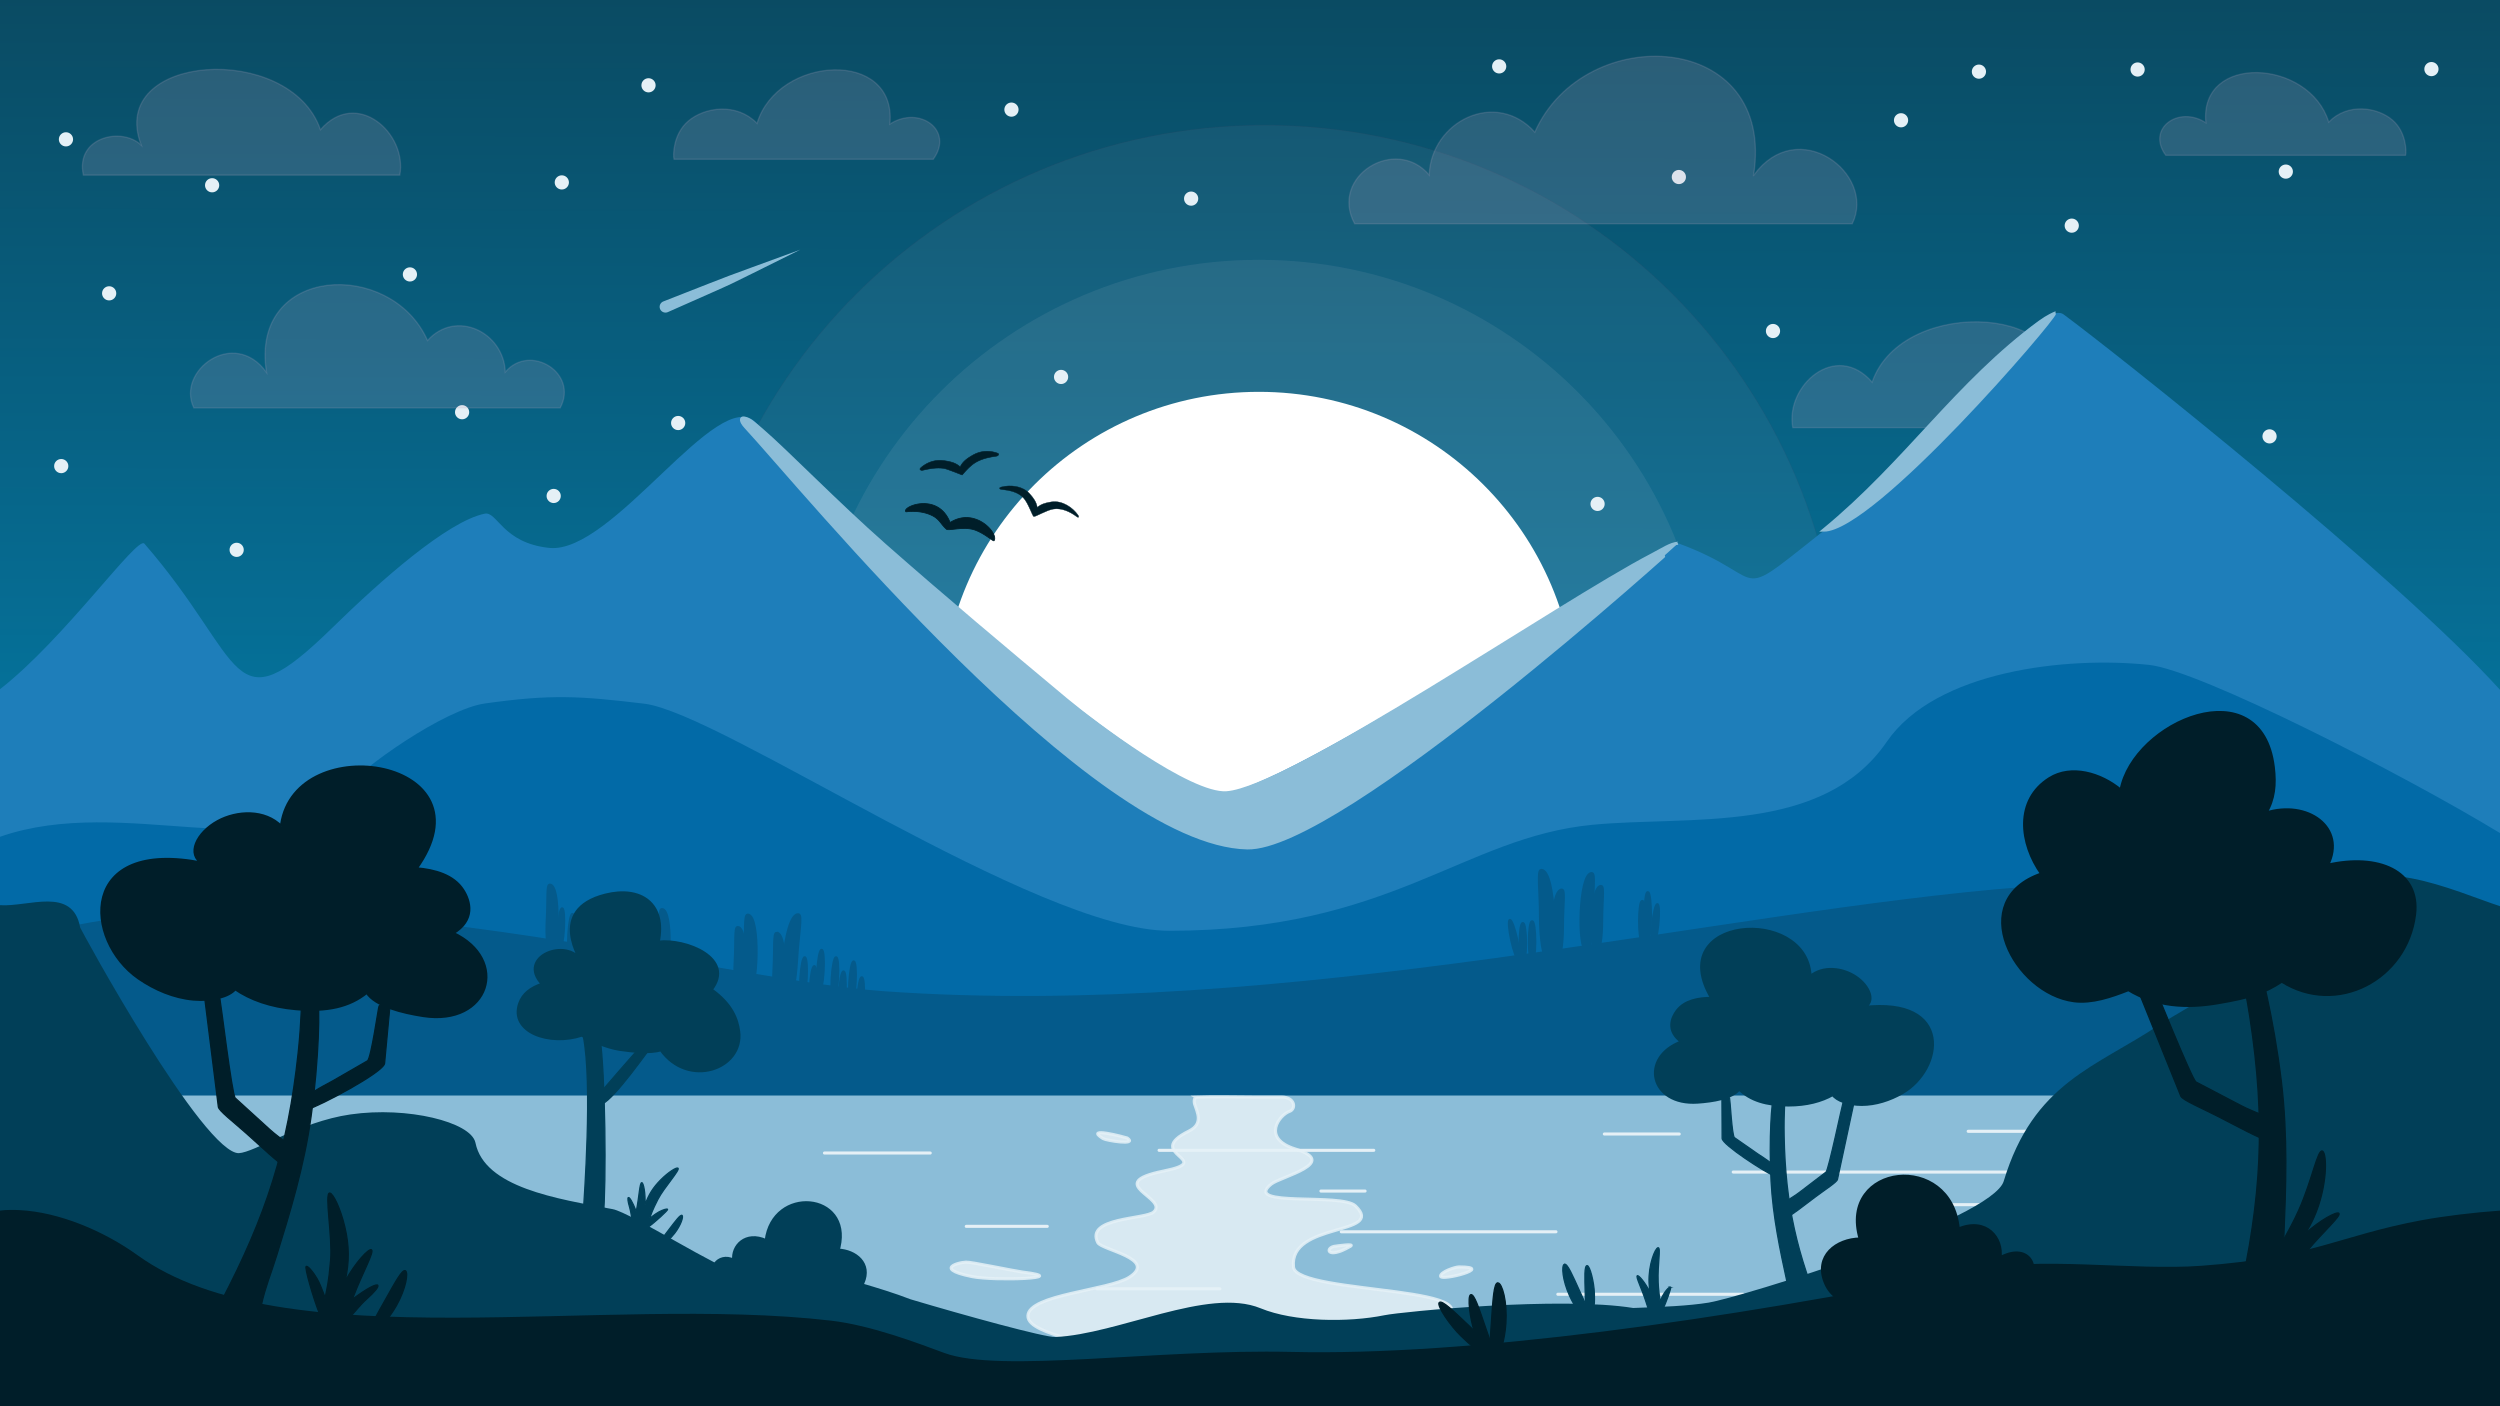 <?xml version="1.0" encoding="UTF-8"?>
<!DOCTYPE svg PUBLIC "-//W3C//DTD SVG 1.1//EN" "http://www.w3.org/Graphics/SVG/1.1/DTD/svg11.dtd">
<!-- Creator: CorelDRAW 2020 (64-Bit) -->
<svg xmlns="http://www.w3.org/2000/svg" xml:space="preserve" width="162.56mm" height="91.44mm" version="1.1" style="shape-rendering:geometricPrecision; text-rendering:geometricPrecision; image-rendering:optimizeQuality; fill-rule:evenodd; clip-rule:evenodd"
viewBox="0 0 16255.98 9144"
 xmlns:xlink="http://www.w3.org/1999/xlink"
 xmlns:xodm="http://www.corel.com/coreldraw/odm/2003">
 <rect x="0" y="0" width="16255.98" height="9144" fill="#808080" stroke="none"/>
 <defs>
  <style type="text/css">
   <![CDATA[
    .str0 {stroke:#74294A;stroke-width:7.62;stroke-miterlimit:22.926;stroke-opacity:0.059}
    .str3 {stroke:#BDA6C0;stroke-width:8.47;stroke-miterlimit:22.926;stroke-opacity:0.188}
    .str9 {stroke:#E5F0F6;stroke-width:20;stroke-miterlimit:22.926;stroke-opacity:0.851}
    .str13 {stroke:#001E29;stroke-width:8.47;stroke-miterlimit:22.926}
    .str10 {stroke:#013F58;stroke-width:8.47;stroke-miterlimit:22.926}
    .str14 {stroke:#001E29;stroke-width:20;stroke-miterlimit:22.926}
    .str11 {stroke:#013F58;stroke-width:20;stroke-miterlimit:22.926}
    .str5 {stroke:#045A8B;stroke-width:20;stroke-miterlimit:22.926}
    .str4 {stroke:#8BBDD8;stroke-width:20;stroke-miterlimit:22.926}
    .str6 {stroke:#8BBDD8;stroke-width:20;stroke-miterlimit:22.926}
    .str2 {stroke:#E5F0F6;stroke-width:20;stroke-miterlimit:22.926}
    .str1 {stroke:white;stroke-width:20;stroke-miterlimit:22.926}
    .str12 {stroke:#013F58;stroke-width:7.62;stroke-miterlimit:22.926}
    .str8 {stroke:#E5F0F6;stroke-width:19.98;stroke-linecap:round;stroke-miterlimit:22.926}
    .str7 {stroke:#E5F0F6;stroke-width:19.98;stroke-linecap:round;stroke-linejoin:round;stroke-miterlimit:22.926}
    .fil11 {fill:none}
    .fil16 {fill:#001E29}
    .fil14 {fill:#001E29}
    .fil13 {fill:#013F58}
    .fil7 {fill:#026AA7}
    .fil9 {fill:#045A8B}
    .fil6 {fill:#1E7EBA}
    .fil8 {fill:#8BBDD8}
    .fil10 {fill:#8BBDD8}
    .fil4 {fill:#E5F0F6}
    .fil3 {fill:white}
    .fil15 {fill:#001E29;fill-rule:nonzero}
    .fil2 {fill:#E3D7E3;fill-opacity:0.059}
    .fil1 {fill:#E3D7E3;fill-opacity:0.09}
    .fil5 {fill:#BDA6C0;fill-opacity:0.188}
    .fil12 {fill:#E5F0F6;fill-opacity:0.851}
    .fil0 {fill:url(#id0)}
   ]]>
  </style>
  <linearGradient id="id0" gradientUnits="userSpaceOnUse" x1="8141.67" y1="-0.03" x2="8114.31" y2="9144.03">
   <stop offset="0" style="stop-opacity:1; stop-color:#0A4B63"/>
   <stop offset="1" style="stop-opacity:1; stop-color:#0097D0"/>
  </linearGradient>
 </defs>
 <g id="Background">
  <g id="_1863370490368">
   <rect class="fil0" x="-0.01" y="-0" width="16255.99" height="9144"/>
   <g>
    <path class="fil1" d="M8185.99 1689.43c1614.66,0 2923.6,1305.12 2923.6,2915.08 0,1609.96 -1308.94,2915.08 -2923.6,2915.08 -1614.67,0 -2923.61,-1305.12 -2923.61,-2915.08 0,-1609.96 1308.94,-2915.08 2923.61,-2915.08z"/>
    <path class="fil2 str0" d="M8221.21 814.33c2070.19,0 3748.4,1673.31 3748.4,3737.47 0,2064.15 -1678.21,3737.47 -3748.4,3737.47 -2070.19,0 -3748.4,-1673.32 -3748.4,-3737.47 0,-2064.16 1678.21,-3737.47 3748.4,-3737.47z"/>
    <ellipse class="fil3 str1" cx="8185.99" cy="4604.5" rx="2052.59" ry="2046.61"/>
   </g>
   <ellipse class="fil4 str2" cx="3004.75" cy="2680.35" rx="36.22" ry="36.12"/>
   <ellipse class="fil4 str2" cx="12361.37" cy="782.08" rx="36.22" ry="36.12"/>
   <ellipse class="fil4 str2" cx="1538.84" cy="3575.31" rx="36.22" ry="36.12"/>
   <ellipse class="fil4 str2" cx="3653.11" cy="1186.14" rx="36.22" ry="36.12"/>
   <ellipse class="fil4 str2" cx="7745.21" cy="1291.55" rx="36.22" ry="36.12"/>
   <ellipse class="fil4 str2" cx="11528.73" cy="2152.35" rx="36.22" ry="36.12"/>
   <ellipse class="fil4 str2" cx="12867.77" cy="465.88" rx="36.22" ry="36.12"/>
   <ellipse class="fil4 str2" cx="14757.51" cy="2837.48" rx="36.22" ry="36.12"/>
   <ellipse class="fil4 str2" cx="15810.12" cy="449.28" rx="36.22" ry="36.12"/>
   <ellipse class="fil4 str2" cx="10388.04" cy="3276.67" rx="36.22" ry="36.12"/>
   <ellipse class="fil4 str2" cx="4216.91" cy="554.69" rx="36.22" ry="36.12"/>
   <ellipse class="fil4 str2" cx="3600.26" cy="3224.95" rx="36.22" ry="36.12"/>
   <ellipse class="fil4 str2" cx="398.15" cy="3030.73" rx="36.22" ry="36.12"/>
   <ellipse class="fil4 str2" cx="428.86" cy="906.04" rx="36.22" ry="36.12"/>
   <ellipse class="fil4 str2" cx="1379.29" cy="1204.68" rx="36.22" ry="36.12"/>
   <ellipse class="fil4 str2" cx="709.78" cy="1907.39" rx="36.22" ry="36.12"/>
   <ellipse class="fil4 str2" cx="2665.47" cy="1784.42" rx="36.22" ry="36.12"/>
   <ellipse class="fil4 str2" cx="4409.73" cy="2750.63" rx="36.22" ry="36.12"/>
   <ellipse class="fil4 str2" cx="6576.86" cy="712.79" rx="36.22" ry="36.12"/>
   <ellipse class="fil4 str2" cx="6899.51" cy="2451.01" rx="36.22" ry="36.12"/>
   <ellipse class="fil4 str2" cx="9748.25" cy="431.72" rx="36.22" ry="36.12"/>
   <ellipse class="fil4 str2" cx="13471.34" cy="1467.23" rx="36.22" ry="36.12"/>
   <ellipse class="fil4 str2" cx="10916.61" cy="1151.01" rx="36.22" ry="36.12"/>
   <ellipse class="fil4 str2" cx="14863.22" cy="1115.87" rx="36.22" ry="36.12"/>
   <ellipse class="fil4 str2" cx="13174.68" cy="2903.45" rx="36.22" ry="36.12"/>
   <ellipse class="fil4 str2" cx="13899.59" cy="452" rx="36.22" ry="36.12"/>
  </g>
 </g>
 <g id="Clouds">
  <g id="_1863370486960">
   <path class="fil5 str3" d="M11402.07 1141.58c151.1,-945.91 -1098.82,-1010.52 -1422.11,-282.22 -253.38,-280.16 -674.11,-71.28 -686.8,278.66 -217.78,-257.69 -650.25,9.07 -484.87,316.66l3235.8 0c158.74,-324.79 -354.27,-713.11 -642.02,-313.1z"/>
   <path class="fil5 str3" d="M1733.1 2421.84c-111.23,-696.3 808.87,-743.86 1046.85,-207.74 186.52,-206.24 496.24,-52.47 505.57,205.13 160.32,-189.7 478.67,6.68 356.93,233.1l-2381.96 0c-116.85,-239.09 260.78,-524.94 472.61,-230.49z"/>
   <path class="fil5 str3" d="M2083.62 843.4c-198.27,-576.36 -1393.18,-496.51 -1165.4,100.3 -125.99,-120.86 -429.43,-52.52 -376.12,195.03l2057.53 0c50.39,-270.24 -278.91,-567.25 -516.01,-295.33z"/>
   <path class="fil5 str3" d="M12173.41 2485c198.27,-576.35 1393.18,-496.5 1165.4,100.31 125.99,-120.86 429.43,-52.52 376.12,195.02l-2057.53 0c-50.39,-270.23 278.91,-567.24 516.01,-295.33z"/>
   <path class="fil5 str3" d="M4382.85 1035.56l1685.32 0c138.24,-188.41 -91.19,-352.99 -281.89,-228.6 48.12,-489.42 -728.29,-449.63 -863.78,-4.72 -132.38,-136.68 -341.21,-106.1 -448.01,-14.16 -97.22,83.72 -99.14,222.77 -91.64,247.48z"/>
   <path class="fil5 str3" d="M15641.62 1009.81l-1558.97 0c-127.87,-174.28 84.35,-326.52 260.76,-211.46 -44.52,-452.72 673.68,-415.92 799.01,-4.36 122.46,-126.44 315.64,-98.15 414.42,-13.11 89.94,77.45 91.71,206.07 84.78,228.93z"/>
  </g>
 </g>
 <g id="Mountains">
  <g id="_1863370485904">
   <path class="fil6" d="M-0.02 6826.66l16256 -1.42 0 -2339.79c-667.35,-738.7 -2510.86,-2200.01 -2838.09,-2441.26 -177.66,-131 -1178.54,1109.85 -1458.3,1327.98 -749.44,584.38 -402,398.49 -1043.05,162.02 -103.1,-38.05 -2658.08,1680.35 -2988.27,1622.44 -575.8,-100.98 -2586.26,-1966.38 -3013.16,-2408.18 -243.88,-252.4 -931.01,857.8 -1343.99,814.25 -304.86,-32.14 -337.61,-239.7 -419.79,-222.52 -243.06,50.83 -676.52,434.75 -988.07,739.37 -676.28,661.26 -554.94,226.56 -1224.58,-544.73 -45.94,-52.92 -519.24,619.91 -938.7,946.62l0 2345.22z"/>
   <path class="fil7" d="M-0.01 5441.11c807.47,-283.16 1800.2,213.69 2209.68,-280.55 146.39,-176.7 686.71,-550.23 943.7,-586.35 432.31,-60.78 613.61,-49.08 1035.4,1.41 503.01,60.22 2548.56,1476.6 3414.29,1476.6 1443.21,0 1907.62,-607.92 2752.58,-689.2 633.01,-60.89 1496.99,66.81 1912.79,-539.57 317.72,-463.35 1171.53,-557.17 1706.65,-499.92 327.79,35.06 1653.48,712.12 2280.9,1093.31l0 1431.46 -16255.99 0.18 0 -1407.37z"/>
   <path class="fil8 str4" d="M4847.42 2775.57c360.79,388.63 2258.52,2716.15 3262.79,2737.86 602.78,13.01 2803.94,-1981.31 2802.28,-1981.24 -47.91,2.11 -102.34,39.95 -171.45,75.92 -605.12,315.03 -2357.73,1519.52 -2766.08,1546.88 -237.01,15.89 -862.53,-456.27 -1041.41,-605.4 -395.47,-329.71 -795.18,-665.63 -1181.99,-1006.19 -311.8,-274.53 -630.98,-604.16 -799.6,-749.68 -7.13,-6.15 -14,-11.99 -20.59,-17.47 -28.7,-23.88 -53.4,-50.52 -91.33,-57.92 -26.93,-5.27 -25.43,21.91 7.38,57.24z"/>
   <path class="fil8 str4" d="M13359.33 2037.35c8.06,28.35 -1174.28,1409.34 -1502.11,1410.01 540.82,-444.78 865.49,-957.4 1406.05,-1353.84 52.11,-38.21 96.06,-56.17 96.06,-56.17z"/>
  </g>
 </g>
 <g id="Grass">
  <g id="_1863370478368">
   <path class="fil9 str5" d="M-0.01 6163.08c1698.36,-626.99 4542.93,206.76 5747.3,292.21 2631.85,186.75 5436.09,-526.82 7416.26,-678.28 461.11,-35.27 2225.91,130.5 3092.43,388.03l0 976.14 -16255.99 0 0 -978.1z"/>
   <path class="fil9 str5" d="M10155.62 5787.28c19.48,0 4.4,105.92 4.4,229.92 0,124 -15.79,224.53 -35.27,224.53 -51.99,0 -42.72,-454.45 30.87,-454.45z"/>
   <path class="fil9 str5" d="M5050.42 6068.05c-19.45,-1.06 -10.43,105.52 -17.5,229.33 -7.07,123.81 2.96,225.04 22.41,226.1 51.91,2.84 68.56,-451.4 -4.91,-455.43z"/>
   <path class="fil9 str5" d="M10350.17 5679.93c21.37,0 4.82,116.2 4.82,252.24 0,136.05 -17.32,246.33 -38.69,246.33 -57.04,0 -46.87,-498.57 33.87,-498.57z"/>
   <path class="fil9 str5" d="M4862.29 5950.24c-21.34,-1.17 -11.44,115.76 -19.2,251.59 -7.75,135.83 3.26,246.89 24.59,248.05 56.95,3.12 75.22,-495.23 -5.39,-499.64z"/>
   <path class="fil9 str5" d="M10022.03 5659.51c-24.49,0 -5.53,133.19 -5.53,289.11 0,155.92 19.85,282.31 44.35,282.31 65.37,0 53.71,-571.42 -38.82,-571.42z"/>
   <path class="fil9 str5" d="M5191.08 5947.79c24.45,1.34 -2.07,133.28 -10.96,288.96 -8.89,155.67 -35.92,280.79 -60.37,279.45 -65.27,-3.57 -21.06,-573.47 71.33,-568.41z"/>
   <path class="fil9 str5" d="M10410.69 5763.74c18.43,0 4.16,100.22 4.16,217.56 0,117.34 -14.94,212.46 -33.37,212.46 -49.19,0 -40.42,-430.02 29.21,-430.02z"/>
   <path class="fil9 str5" d="M4797.08 6030.61c-18.4,-1 -9.87,99.84 -16.56,217 -6.68,117.15 2.81,212.94 21.21,213.94 49.12,2.69 64.88,-427.13 -4.65,-430.94z"/>
   <path class="fil9 str5" d="M4304.3 5914.03c-18.4,-1.01 -9.87,99.84 -16.56,217 -6.68,117.15 2.81,212.94 21.21,213.94 49.12,2.69 64.88,-427.13 -4.65,-430.94z"/>
   <path class="fil9 str5" d="M3575.35 5755.13c-18.4,-1.01 -9.87,99.84 -16.56,216.99 -6.68,117.16 2.81,212.94 21.21,213.95 49.12,2.69 64.88,-427.13 -4.65,-430.94z"/>
   <ellipse class="fil9 str5" cx="10678.73" cy="5990.38" rx="17.78" ry="129"/>
   <ellipse class="fil9 str5" transform="matrix(-0.909 -0.05 -0.058 1.02 5595.99 6492.08)" rx="20.39" ry="131.74"/>
   <ellipse class="fil9 str5" transform="matrix(-0.909 -0.05 -0.058 1.02 5428.6 6361.96)" rx="20.39" ry="131.74"/>
   <ellipse class="fil9 str5" cx="10714.52" cy="5954.27" rx="17.78" ry="150.29"/>
   <ellipse class="fil9 str5" transform="matrix(-0.909 -0.05 -0.058 1.02 5543.11 6388.83)" rx="20.39" ry="131.74"/>
   <ellipse class="fil9 str5" transform="matrix(-0.871 -0.048 -0.056 0.978 3647.62 6037.74)" rx="20.39" ry="131.74"/>
   <ellipse class="fil9 str5" transform="matrix(-0.871 -0.048 -0.056 0.978 3714.99 6074.33)" rx="20.39" ry="131.74"/>
   <ellipse class="fil9 str5" transform="matrix(0.868 0.085 -0.1 0.974 10763.6 6010.22)" rx="20.39" ry="131.74"/>
   <ellipse class="fil9 str5" transform="matrix(-0.909 -0.05 -0.058 1.02 5477.2 6454.11)" rx="20.39" ry="131.74"/>
   <ellipse class="fil9 str5" cx="9962.2" cy="6122.35" rx="17.78" ry="129"/>
   <ellipse class="fil9 str5" transform="matrix(-0.909 -0.05 -0.058 1.02 5224.91 6361.89)" rx="20.39" ry="131.74"/>
   <ellipse class="fil9 str5" cx="9902.01" cy="6134.02" rx="17.78" ry="129"/>
   <ellipse class="fil9 str5" transform="matrix(-0.909 -0.05 -0.058 1.02 5287.31 6419.47)" rx="20.39" ry="131.74"/>
   <ellipse class="fil9 str5" transform="matrix(0.853 -0.179 0.21 0.957 9845.84 6110.88)" rx="20.39" ry="131.74"/>
   <ellipse class="fil9 str5" transform="matrix(-0.909 -0.05 -0.058 1.02 5334.83 6313.75)" rx="20.39" ry="131.74"/>
  </g>
 </g>
 <g id="Lake">
  <g id="_1863370524976">
   <polygon class="fil10 str6" points="-0.01,9144 16255.98,9144 16255.98,7133.52 -0.01,7133.52 "/>
   <line class="fil11 str7" x1="11270.16" y1="7621.04" x2="14302.8" y2= "7621.04" />
   <line class="fil11 str8" x1="3348.37" y1="8256.83" x2="5296.09" y2= "8256.83" />
   <line class="fil11 str7" x1="10432.09" y1="7373.79" x2="10919.02" y2= "7373.79" />
   <line class="fil11 str8" x1="6507.46" y1="8786.65" x2="7624.83" y2= "8786.65" />
   <line class="fil11 str8" x1="10129.58" y1="8415.82" x2="11334.09" y2= "8415.82" />
   <line class="fil11 str8" x1="9914.27" y1="8601.26" x2="10175.67" y2= "8601.26" />
   <line class="fil11 str8" x1="8937.11" y1="8623.29" x2="9385.68" y2= "8623.29" />
   <line class="fil11 str8" x1="14115.07" y1="8362.86" x2="14376.47" y2= "8362.86" />
   <line class="fil11 str8" x1="12427.38" y1="7833.04" x2="12909.3" y2= "7833.04" />
   <line class="fil11 str8" x1="8589.24" y1="7744.71" x2="8876.27" y2= "7744.71" />
   <line class="fil11 str8" x1="8721.5" y1="8009.57" x2="10117.5" y2= "8009.57" />
   <line class="fil11 str8" x1="7536.77" y1="7479.78" x2="8932.77" y2= "7479.78" />
   <line class="fil11 str8" x1="4106.82" y1="8883.81" x2="5502.82" y2= "8883.81" />
   <line class="fil11 str8" x1="12797.91" y1="7356.16" x2="14193.91" y2= "7356.16" />
   <line class="fil11 str8" x1="2100.18" y1="7921.32" x2="3496.18" y2= "7921.32" />
   <line class="fil11 str8" x1="197.64" y1="7532.8" x2="1593.65" y2= "7532.8" />
   <line class="fil11 str8" x1="7932.1" y1="8380.45" x2="7132.51" y2= "8380.45" />
   <line class="fil11 str8" x1="6040.06" y1="8663.02" x2="5573.63" y2= "8663.02" />
   <line class="fil11 str8" x1="14388.81" y1="8592.38" x2="15362.67" y2= "8592.38" />
   <line class="fil11 str8" x1="11537.43" y1="8795.53" x2="12818.81" y2= "8795.53" />
   <line class="fil11 str8" x1="1851.69" y1="8592.38" x2="3440.6" y2= "8592.38" />
   <line class="fil11 str8" x1="6048.72" y1="7497.42" x2="5361.03" y2= "7497.42" />
   <line class="fil11 str8" x1="6809.72" y1="7974.26" x2="6283.02" y2= "7974.26" />
   <line class="fil11 str8" x1="3087.53" y1="7603.38" x2="2481" y2= "7603.38" />
   <line class="fil11 str8" x1="1273.23" y1="8186.24" x2="666.7" y2= "8186.24" />
  </g>
 </g>
 <g id="Shine">
  <g id="_1863370512304">
   <path class="fil12 str9" d="M7780.79 7133.52c-14.08,0.45 -19.21,25.38 -12.87,46.18 14.95,49.15 60.55,126.82 -36.99,174.83 -306.29,150.79 183.84,189.6 -164.02,259.91 -401.67,81.22 36.52,175.22 -65.5,266.63 -53.94,48.29 -445.97,33.88 -363.46,198.82 24.09,48.14 390.34,104.85 205.7,224.8 -132.25,85.91 -654.81,111.69 -659.76,251.04 -4.89,138.79 556.09,166.13 325.56,260.46 -17.53,7.17 -544.34,-26.18 -447.26,140.91 20.31,34.98 147.84,122.11 256.04,186.9l1932.34 0c259.21,-60.23 578.06,-107.78 578.06,-200.35 0,-111.57 -691.86,-119.76 -426.05,-234.14 18.81,-8.1 321.74,-37.36 407.36,-79.55 563.24,-277.53 -879.28,-204.85 -898.93,-390.99 -31.19,-295.43 604.49,-202.48 402.96,-397.59 -90.28,-87.4 -740.68,12.17 -547.16,-142.29 60.31,-48.14 448.63,-137.18 156.48,-227.71 -224.81,-69.66 -101.48,-222.87 -39.02,-244.31 46.5,-15.96 36.57,-93.55 -50.9,-93.55l-181.75 0c-126,0 -236.96,-4.29 -370.83,0z"/>
   <path class="fil12 str9" d="M7329.85 7399.74c-19.12,-6.49 -285.43,-76.83 -157.56,3.79 19.96,12.58 229.69,47.27 157.56,-3.79z"/>
   <path class="fil12 str9" d="M10006.86 8716.68c9.2,-12.92 288.12,39.21 -31.51,103.82 -164.44,33.24 -746.4,12.81 -368.19,-33.36 49.93,-6.09 406.42,-79.9 399.7,-70.46z"/>
   <path class="fil12 str9" d="M6292.91 8208.68c-8.19,-11.5 -256.37,34.89 28.03,92.37 146.32,29.59 664.16,11.41 327.63,-29.67 -44.44,-5.43 -361.64,-71.1 -355.66,-62.7z"/>
   <path class="fil12 str9" d="M9486.71 8238.05c243.02,0 -119.69,95.41 -119.69,59.9 0,-28.15 95.47,-59.9 119.69,-59.9z"/>
   <path class="fil12 str9" d="M8686.52 8102.66c-73.41,5 -64.35,94.11 93.94,1.37 35.53,-20.82 -93.94,-1.37 -93.94,-1.37z"/>
  </g>
 </g>
 <g id="Foreground1">
  <g id="_1863370649776">
   <path class="fil13 str10" d="M4434.93 7903.13c10.09,7.62 -7.07,62.43 -48.46,116.24 -14.8,19.25 -30.7,35.76 -45.48,48.68l-33.98 -16.7c12.26,-16.95 28.17,-37.3 45.02,-59.21 41.39,-53.81 72.82,-96.65 82.9,-89.01z"/>
   <path class="fil13 str10" d="M4112.65 7946.4c-6.92,-32.07 -9.89,-66.86 -18.3,-94.91 -12.03,-40.1 -13.91,-61.96 -8.61,-64.58 6.95,-3.41 26.25,26.01 51.33,90.36l1.01 -5.01c18.98,-95.23 21.48,-183.09 35.11,-181.97 10.86,0.9 24.87,69 20.48,144.85 23.56,-66.55 54,-114.95 104.64,-165.36 48.22,-47.98 98.94,-79.81 109.77,-74.38 18,9.03 -91.31,127.07 -130.28,203.57 -38.97,76.51 -40.05,87.91 -55.77,127.76 6.62,-6.66 -4.07,0.27 21.39,-18.67 9.55,-7.12 26.25,-19.84 41.9,-28.14 26.03,-13.78 51.78,-21.54 55.56,-16.57 4.37,5.77 -82.63,84.24 -130.68,119.7l-97.55 -36.65z"/>
   <path class="fil13 str11" d="M5449.96 8128.69c113.41,5.24 216.36,88.24 160.83,213.34 -62.31,140.35 -248.12,78.03 -447.62,34.97 -177.32,-38.28 -367.12,-49.09 -466.11,-75.18 -117.48,-30.95 -26.16,-160.9 74.06,-106.49 -11.57,-92.24 77.06,-189.18 210.75,-127.98 43.46,-357.83 555.95,-311.68 473.35,42.67 -1.48,6.35 -3.25,12.58 -5.26,18.67z"/>
   <g>
    <path class="fil13 str10" d="M3763.5 6641.54c93.82,183.52 48.51,943.39 32.82,1186.34 -5.24,81.19 -18.32,23.84 -18.76,76.56l144.69 17.26c21.73,-228.16 13.26,-945.04 -21.07,-1176.59 -13.87,-93.55 -50.81,-105.69 -95.93,-87 -2.42,6.4 -42.1,-17.23 -41.75,-16.57z"/>
    <path class="fil13 str12" d="M3885.85 7127.64c0.5,-5.77 286.78,-333.85 307.79,-354 48.06,-46.05 87.73,-18.26 43.55,30.89 -21,23.34 -239.47,337.95 -319,372.4 -22.8,9.87 -36.31,-3.46 -32.34,-49.29z"/>
    <path class="fil13 str11" d="M3527.51 6399.11c-76.21,25.26 -126.67,64.66 -148.05,125.82 -64.71,185.15 195.54,275.42 404.03,205.73 54.17,32.65 161.04,79.51 243.73,92.12 82.69,12.6 202.62,25.57 270.35,2.93 177.99,251.2 537.18,124.17 505.52,-118.83 -10.06,-77.18 -43.2,-175.42 -178.76,-271.57 157.39,-202.15 -165.73,-330.65 -344.72,-309.07 51.66,-246.7 -111.77,-364.43 -343.73,-305.68 -381.29,96.58 -152.19,431.9 -153.65,432.24 -94.54,-159.74 -423.52,-30.11 -254.72,146.31z"/>
   </g>
   <g>
    <path class="fil13 str10" d="M11533.34 7138.44c-12.77,9.15 -31.69,264.6 -17.31,541.12 12.07,232.24 59.1,450.76 102.61,651.29 20,92.14 39.47,148.1 51.26,237.66l186.78 -1.66c-173.47,-415.35 -246.71,-731.81 -255.45,-1178.92 -3.04,-155.77 7.04,-262.48 6.74,-262.88 -30.39,-38.07 -62.94,5 -74.63,13.39z"/>
    <path class="fil13 str10" d="M11197.99 7402.19c0.34,41.19 285.37,224.36 334.92,241.87 24.24,8.57 30.09,-11.5 20.75,-35.17 -14.97,-37.91 -65.93,-66.91 -123.36,-105.28l-152.31 -106.18c-16.19,-11.77 -28.77,-253.54 -31.4,-257.47 -7.54,-11.31 -37.9,-11.38 -50.79,7.04 -0.04,0.05 1.99,230.65 2.19,255.19z"/>
    <path class="fil13 str10" d="M11947.89 7668.96c-3.85,17.95 -77.3,64.23 -141.7,112.56 -79.28,59.49 -158.44,122.83 -185.76,132.46 -11.22,3.96 -21.85,-4.71 -29.07,-17.51 -8.36,-14.81 -12.19,-35.16 -7.19,-47.84 14.94,-37.89 62.76,-54.33 117.64,-96.21l171.77 -131.14c15.9,-12.13 107.78,-447.68 110.36,-451.57 7.49,-11.26 73.48,-10.58 68.79,11.26l-104.84 487.99z"/>
    <path class="fil13 str11" d="M11769.18 6351.7c0.17,-3.79 0.52,-7.6 0.28,-11.4 -27.96,-449.6 -957.18,-382.51 -638.11,151.39 -89.46,-0.1 -175.81,17.15 -224.78,80.52 -37.27,48.25 -68.81,132.52 29.58,202.1 -273.59,99.49 -206.72,413.35 102.86,392.06 95.52,-6.57 223.88,-25.71 269.46,-85.34 75.07,72.98 176.56,104.1 320.19,104.1 118.6,0 215.12,-25.88 289.05,-68.24 25.97,37.46 100.36,64.5 188.1,64.5 91.06,0 183.13,-30.35 261.33,-75.06 267.32,-152.85 336.13,-622.43 -250.57,-554.82 79.19,-33.11 40.59,-138.11 -52.14,-199.49 -82.59,-54.66 -210.86,-73.16 -295.25,-0.32z"/>
   </g>
   <path class="fil13 str10" d="M10863.15 8368.86c-8.62,-3.81 -38.58,26.86 -59.23,72.86 -3.63,8.08 -6.57,16.51 -8.93,24.95 -5.42,-39.73 -11.2,-85.5 -12.96,-129.82 -4.63,-116.22 18.71,-224.55 -0.17,-223.81 -18.88,0.74 -63.7,111.23 -59.07,227.44 0.85,21.36 3.36,42.98 6.99,64.04 -31.18,-64.09 -73.86,-113.5 -83.16,-109.32 -11.66,5.24 26.58,78.3 54.71,164.86 8.51,26.18 16.22,50.47 23.1,71.48l85.88 -11.6c23.03,-50.29 59.16,-148.29 52.84,-151.08z"/>
   <g>
    <path class="fil13 str10" d="M10171.82 8220.78c-19.11,8.51 -12.22,103.07 34.02,205.02 16.54,36.47 35.88,68.95 54.78,95.24l60.97 -14.25c-13.31,-31.82 -31.22,-70.47 -50.05,-111.99 -46.25,-101.95 -80.61,-182.56 -99.72,-174.02z"/>
    <path class="fil13 str10" d="M10319.91 8229.53c18.66,-0.49 45.46,110.7 47.24,178.28 1.78,67.58 0.15,69.19 -4.78,97.57l-51.29 11.21c-1.71,-30.64 -2.39,-68.55 -3.44,-109.1 -2.59,-99.6 -6.39,-177.47 12.27,-177.96z"/>
   </g>
   <path class="fil13 str11" d="M5591.65 8351.45l0.01 0.01c109.97,32.16 222.6,66.61 326.42,106.75 352.51,105.12 873.16,248.62 943.48,245.61 411.26,-17.59 995.81,-326.05 1331.74,-187.48 218.19,90 573.63,93.9 810.63,45.61 115.88,-23.62 1146.87,-123.22 1615.02,-46.91 190.29,-6.52 363.14,-13.89 493.44,-35.09 197.59,-32.14 1847.52,-535.92 1925.96,-796 192.77,-639.27 593.74,-734.52 1008.2,-1011.81 115.4,-77.2 1168.74,-672.19 1188.95,-768.15 84.3,-400.13 745.71,-89.61 1020.47,-1.13l0.01 3241.14 -16255.99 0 0 -3247.8c191.52,10.42 466.08,-120.19 511.13,135.8 2.66,15.11 806.15,1486.32 1042.44,1476.25 106.21,-4.53 400.05,-204.6 725.9,-251.77 372.91,-53.99 776.89,51.27 802.45,176.77 60.81,298.51 537.95,371.67 899.28,438.72 114.71,21.29 707.43,400.01 805.17,406.02 126.82,7.79 424.99,-36.96 693.18,40.93 36.74,10.67 74.26,21.47 112.11,32.54l0 -0.01z"/>
  </g>
 </g>
 <g id="Foreground2">
  <g id="_1863370636768">
   <g>
    <g>
     <g>
      <path class="fil14 str13" d="M2064.01 6505.14c16.73,14.34 12.02,373.95 -41.82,759.03 -45.21,323.41 -137.61,623.44 -222.9,898.73 -39.2,126.48 -73.24,202.44 -100.66,326.29l-260.9 -24.74c293.18,-560.18 434.17,-994.08 500.93,-1618.46 23.26,-217.54 22.18,-368.02 22.66,-368.54 47.13,-49.61 87.37,14.55 102.69,27.69z"/>
      <path class="fil14 str13" d="M2500.63 6914.35c-5.5,57.58 -426.31,279.58 -497.71,298.13 -34.93,9.07 -40.65,-19.7 -24.71,-51.69 25.55,-51.23 100.32,-85.68 185.29,-132.46l225.88 -130.24c24.07,-14.52 71.15,-351.21 75.3,-356.39 11.92,-14.92 54.38,-11.37 70.15,15.95 0.04,0.07 -30.92,322.39 -34.2,356.7z"/>
      <path class="fil14 str13" d="M1419.77 7197.49c3.19,25.56 100.23,99.13 184.36,174.47 103.57,92.73 206.5,190.83 243.52,207.59 15.2,6.88 31.11,-3.97 42.76,-21 13.51,-19.72 21.33,-47.72 15.9,-66.07 -16.27,-54.79 -81.12,-83.53 -152.72,-148.71l-224.12 -204.06c-20.76,-18.88 -96.06,-639.18 -99.19,-644.92 -9.1,-16.66 -101.43,-23.63 -97.54,7.48l87.03 695.22z"/>
      <path class="fil14 str14" d="M1830.3 5376.29c0.23,-5.32 0.2,-10.68 1,-15.97 93.94,-625.56 1384.75,-420.16 873.57,288.38 125.08,10.6 243.67,45.1 304.4,139.62 46.22,71.97 80.03,193.64 -66,279.16 370.32,172.01 238.55,603.03 -191.63,536.08 -132.73,-20.66 -309.82,-62.85 -366.27,-151.73 -113.86,93.08 -259.53,124.43 -460.31,107.18 -165.8,-14.23 -297.57,-62.04 -395.75,-130.16 -40.88,49.28 -148.17,78.17 -270.82,67.64 -127.3,-10.93 -252.3,-64.44 -356.17,-136.38 -355.04,-245.9 -393.95,-911.04 417.98,-746.02 -106.67,-55.82 -39.89,-198.06 97.23,-272.79 122.12,-66.55 303.69,-77.02 412.77,34.99z"/>
     </g>
     <path class="fil14 str13" d="M2262.67 8578.32c41.39,-42.9 79.3,-93.72 119.13,-129.03 56.94,-50.45 80.79,-82.38 75.13,-91.43 -7.43,-11.83 -65.33,15.27 -165.61,90.77l3.25 -8.67c62.03,-164.8 142.38,-302.63 120.32,-313.78 -17.58,-8.89 -104.41,82.85 -170.32,203.96 27.49,-124.9 27.01,-228.32 -2.66,-353.94 -28.25,-119.6 -75.83,-216.65 -97.71,-218.52 -36.37,-3.1 18.82,282.3 5.5,437.12 -13.33,154.82 -22.58,173.43 -36.57,249.73 -3.81,-16.53 6.01,4.27 -15.03,-49.01 -7.89,-20.02 -21.4,-55.42 -37.55,-83.01 -26.87,-45.87 -59.07,-82.2 -69.65,-78.12 -12.27,4.77 46.48,208.06 86.48,308.18l185.29 35.75z"/>
     <path class="fil14 str13" d="M2636.15 8262.88c20.54,11.37 3.56,116.56 -58.18,226.23 -22.07,39.23 -46.89,73.71 -70.62,101.32l-66.81 -21.84c18.01,-34.33 41.84,-75.88 66.98,-120.53 61.74,-109.67 108.09,-196.58 128.63,-185.18z"/>
    </g>
    <path class="fil14 str14" d="M12095.86 8056.26c-154.13,2.45 -297.3,110.9 -227.18,283.07 78.67,193.16 339.76,162.5 612.27,112.25 242.24,-44.67 479.43,-55.03 616.26,-79.63 201.49,-36.2 137.53,-317.59 -92.74,-192.71 19.57,-124.78 -86.83,-264.58 -270.81,-187 -45.92,-508.96 -781.95,-424.16 -637.8,64.02z"/>
   </g>
   <g>
    <g>
     <path class="fil14 str13" d="M14666.09 6219.71c21.66,10.5 117.27,390.97 168.22,811.83 42.79,353.46 29.28,695.26 16.35,1009.01 -5.95,144.16 -20.6,233.62 -14.87,371.77l-282.01 45.78c152.44,-671.41 179.74,-1167.74 75.49,-1844.48 -36.33,-235.77 -79.56,-394.15 -79.2,-394.83 35.82,-65.28 96.19,-8.72 116.02,0.92z"/>
     <path class="fil14 str13" d="M14180.47 7127.17c10.51,26.07 133.41,76.91 243.19,133.17 135.13,69.25 271.1,144.34 314.82,151.81 17.96,3.07 31.7,-12.76 39.22,-33.92 8.73,-24.51 9.14,-56.19 -1.72,-74.04 -32.48,-53.29 -108.89,-65.73 -202.62,-114.73l-293.39 -153.43c-27.16,-14.19 -280.07,-647.49 -284.97,-652.68 -14.26,-15.06 -113.56,3.02 -100.76,34.75l286.23 709.07z"/>
     <path class="fil14 str14" d="M14731.95 5287.65c269.89,-86.16 525.13,94.03 402.36,338.77 328.15,-75.31 601.3,37.83 566.21,320.77 -52.23,421.11 -507.88,658.22 -863.49,432.37 -116.09,76.8 -206.81,105.01 -414.25,140.58 -207.45,35.56 -405.66,22.79 -582.74,-85.18 -112.92,44.41 -237.72,87.45 -354.27,72.35 -386.49,-50.1 -706.55,-655.32 -209.3,-824.82 -141.26,-197.71 -173.72,-479.45 51.34,-620.18 139.29,-87.11 330,-34.08 463.5,77.2 81.52,-445.79 912.91,-800.3 990.82,-150.24 13.22,110.3 5.46,207.27 -50.18,298.38z"/>
    </g>
    <path class="fil14 str13" d="M14786.01 7869.34c17.42,-0.71 47.78,72.23 51.65,165.2 0.68,16.33 -0.06,32.8 -1.81,48.91 36.59,-64.59 77.95,-139.32 111.42,-214.27 87.77,-196.52 122.1,-398.4 154,-384.37 31.91,14.03 32.97,234.14 -54.79,430.66 -16.12,36.11 -35.29,71.55 -55.99,105.28 97.54,-89.02 204.77,-145.06 217.86,-131.59 16.43,16.88 -99.41,116.55 -207.17,246.24 -32.59,39.22 -62.5,75.73 -88.74,107.18l-139.47 -77.98c-5.01,-101.95 0.27,-294.74 13.04,-295.26z"/>
   </g>
   <g>
    <g>
     <path class="fil14 str13" d="M9740.05 8341.53c27.22,1.85 61.84,120.49 51.77,265.8 -3.59,51.98 -12.43,100.33 -23.55,140.92l-80.96 9.9c1.78,-44.84 6.06,-100.1 10.16,-159.27 10.08,-145.32 15.36,-259.22 42.58,-257.35z"/>
     <path class="fil14 str13" d="M9563.17 8418.56c-23.02,7.77 -5.14,155.65 23.45,239.04 28.59,83.38 31.32,84.62 50.26,117.09l67.74 -9.26c-11.86,-38.22 -28.29,-84.85 -45.46,-134.88 -42.17,-122.87 -72.97,-219.75 -95.99,-211.99z"/>
    </g>
    <path class="fil14 str13" d="M9358.33 8469.52c-18.4,19.04 74.06,153.64 144.16,220.28 70.1,66.64 73.37,66.48 108.25,88.52l61.04 -42.88c-30.92,-31.16 -70.54,-68.2 -112.62,-108.17 -103.34,-98.17 -182.44,-176.8 -200.83,-157.75z"/>
   </g>
   <path class="fil14 str14" d="M-0.01 7881.75c37.24,-5.45 90.6,-4.94 125.24,-3.26 254.44,12.38 544.37,133.71 763.77,291.84 957.99,690.5 3037.27,254.32 4515.47,427.17 257.91,30.16 563.65,146.93 732.09,209.21 366.15,135.4 1378.88,-26.8 2261.29,-6.08 1137.33,26.7 2798.45,-203.13 4404.66,-530.57 466.83,-95.16 1062.48,3.8 1513.72,-29.62 726.63,-53.82 890.96,-194.69 1427.77,-295.57 147.12,-27.65 348.22,-51.4 511.97,-63.12l0 1262.25 -16255.98 0 0 -1262.25z"/>
  </g>
 </g>
 <g id="additives">
  <path class="fil8" d="M4313.15 1960.08c565.67,-221.27 268.95,-108.51 890.81,-336.68 -594.19,293.69 -306.15,159.13 -862.74,406.63 -19.48,7.68 -41.55,-1.74 -49.3,-21.06 -7.75,-19.31 1.75,-41.21 21.23,-48.89z"/>
  <g>
   <path class="fil15" d="M6039.59 3345.94l1.94 -5.02 0 0 6.34 2.51 5.98 2.55 5.61 2.59 5.28 2.64 4.97 2.67 4.67 2.72 4.4 2.76 4.13 2.8 3.9 2.83 3.68 2.88 3.48 2.92 3.29 2.94 3.14 2.99 2.99 3.02 2.87 3.05 2.77 3.08 2.68 3.11 2.61 3.14 2.58 3.16 2.56 3.2 2.54 3.22 2.57 3.24 2.6 3.28 2.65 3.29 2.74 3.33 2.84 3.35 2.95 3.38 3.09 3.41 3.25 3.44 3.44 3.48 3.63 3.5 3.85 3.54 -3.62 3.98 -3.95 -3.62 -3.73 -3.6 -3.52 -3.56 -3.33 -3.52 -3.17 -3.49 -3.01 -3.46 -2.88 -3.41 -2.78 -3.37 -2.69 -3.33 -2.62 -3.3 -2.57 -3.24 -2.54 -3.22 -2.52 -3.16 -2.54 -3.12 -2.57 -3.08 -2.62 -3.03 -2.69 -3 -2.77 -2.95 -2.89 -2.92 -3.02 -2.87 -3.17 -2.84 -3.34 -2.8 -3.54 -2.76 -3.74 -2.73 -3.99 -2.7 -4.24 -2.66 -4.51 -2.62 -4.81 -2.59 -5.14 -2.56 -5.47 -2.53 -5.82 -2.49 -6.22 -2.45 0 0zm-150.19 -15.82l3.58 -4.02 0.02 0.02 -1.75 -0.69 0.6 -0.06 1.08 -0.12 1.49 -0.18 1.89 -0.21 2.26 -0.24 2.63 -0.27 2.96 -0.27 3.3 -0.28 3.61 -0.26 3.91 -0.23 4.2 -0.21 4.46 -0.17 4.73 -0.12 4.97 -0.05 5.2 0.01 5.42 0.1 5.61 0.19 5.81 0.28 5.98 0.4 6.14 0.53 6.28 0.65 6.41 0.79 6.54 0.95 6.64 1.11 6.72 1.28 6.8 1.46 6.86 1.66 6.91 1.86 6.95 2.07 6.95 2.3 6.97 2.52 -1.94 5.02 -6.81 -2.48 -6.81 -2.24 -6.79 -2.03 -6.77 -1.82 -6.74 -1.62 -6.66 -1.44 -6.6 -1.26 -6.52 -1.09 -6.42 -0.93 -6.31 -0.77 -6.18 -0.65 -6.04 -0.51 -5.88 -0.4 -5.71 -0.28 -5.53 -0.19 -5.34 -0.1 -5.12 -0.01 -4.89 0.05 -4.65 0.12 -4.4 0.17 -4.14 0.21 -3.85 0.23 -3.55 0.26 -3.24 0.26 -2.92 0.27 -2.57 0.27 -2.24 0.24 -1.87 0.21 -1.49 0.18 -1.12 0.12 -0.78 0.08 -2.27 -0.69 0.02 0.02zm3.58 -4.02l0.02 0.02 -0.15 -0.14 0.13 0.12zm283.51 69.05l2.92 4.52 -3.98 -1.29 -7.86 -18.07 -8.71 -16.34 -9.47 -14.66 -10.17 -13.07 -10.76 -11.55 -11.31 -10.1 -11.75 -8.73 -12.14 -7.44 -12.43 -6.2 -12.67 -5.05 -12.82 -3.97 -12.88 -2.93 -12.89 -2 -12.79 -1.1 -12.63 -0.29 -12.38 0.47 -12.06 1.14 -11.64 1.75 -11.15 2.3 -10.58 2.77 -9.92 3.16 -9.19 3.49 -8.35 3.75 -7.45 3.92 -6.44 4.03 -5.36 4.04 -4.18 3.94 -2.92 3.72 -1.62 3.33 -0.42 2.78 0.63 2.33 1.86 2.3 -3.58 4.02 -3.08 -3.84 -1.23 -4.53 0.66 -4.68 2.2 -4.57 3.5 -4.48 4.68 -4.42 5.78 -4.36 6.82 -4.25 7.77 -4.1 8.65 -3.89 9.47 -3.59 10.2 -3.26 10.86 -2.83 11.43 -2.36 11.94 -1.79 12.36 -1.18 12.7 -0.47 12.97 0.29 13.15 1.14 13.25 2.04 13.28 3.03 13.22 4.09 13.07 5.21 12.85 6.42 12.54 7.68 12.15 9.03 11.67 10.42 11.1 11.91 10.45 13.45 9.73 15.04 8.91 16.72 8.02 18.45 -3.98 -1.29zm2.92 4.52l-2.78 1.78 -1.2 -3.07 3.98 1.29zm286.55 117.67l-4.36 -3.18 0 0 2.2 -3.97 1.31 -4.7 0.39 -5.41 -0.53 -6.05 -1.48 -6.63 -2.38 -7.07 -3.29 -7.45 -4.16 -7.73 -5 -7.93 -5.79 -8.04 -6.58 -8.08 -7.3 -8.03 -8.02 -7.91 -8.67 -7.7 -9.32 -7.43 -9.92 -7.08 -10.48 -6.64 -11.02 -6.13 -11.52 -5.55 -11.98 -4.89 -12.42 -4.16 -12.81 -3.34 -13.19 -2.47 -13.53 -1.51 -13.82 -0.48 -14.11 0.63 -14.35 1.81 -14.57 3.06 -14.75 4.41 -14.91 5.81 -15.04 7.29 -15.15 8.88 -2.92 -4.52 15.49 -9.08 15.44 -7.49 15.31 -5.97 15.19 -4.53 15.01 -3.16 14.79 -1.85 14.53 -0.65 14.26 0.48 13.93 1.57 13.57 2.53 13.19 3.44 12.76 4.28 12.3 5.01 11.8 5.69 11.3 6.29 10.74 6.8 10.16 7.24 9.54 7.61 8.89 7.9 8.22 8.11 7.5 8.25 6.76 8.3 5.99 8.32 5.18 8.21 4.34 8.09 3.47 7.85 2.56 7.57 1.6 7.23 0.61 6.83 -0.47 6.37 -1.63 5.82 -2.86 5.13 0 0zm-123.76 -67.02l1.92 -5.02 0 0 6.04 2.37 5.95 2.51 5.85 2.64 5.77 2.74 5.64 2.84 5.56 2.91 5.43 2.97 5.31 3.02 5.19 3.06 5.05 3.06 4.91 3.08 4.77 3.04 4.62 3.03 4.46 2.97 4.29 2.91 4.13 2.84 3.95 2.73 3.78 2.64 3.58 2.5 3.38 2.36 3.18 2.21 2.98 2.03 2.75 1.84 2.52 1.64 2.28 1.41 2.03 1.16 1.74 0.9 1.43 0.62 1.04 0.32 0.5 0.08 -0.16 0.05 -0.47 0.38 4.36 3.18 -1.71 1.36 -1.94 0.39 -1.78 -0.2 -1.76 -0.54 -1.85 -0.8 -2.02 -1.04 -2.19 -1.26 -2.42 -1.49 -2.6 -1.68 -2.81 -1.88 -3 -2.07 -3.2 -2.21 -3.4 -2.38 -3.58 -2.5 -3.76 -2.62 -3.93 -2.73 -4.11 -2.82 -4.27 -2.89 -4.42 -2.95 -4.58 -2.99 -4.71 -3.02 -4.87 -3.04 -4.99 -3.02 -5.11 -3.02 -5.25 -2.98 -5.35 -2.93 -5.46 -2.87 -5.56 -2.78 -5.65 -2.7 -5.75 -2.58 -5.83 -2.47 -5.9 -2.31 0 0zm-190.21 -7.4l3.62 -3.98 0.06 0.05 1.03 0.73 1.59 0.67 2.18 0.53 2.71 0.37 3.21 0.18 3.64 0.01 4.07 -0.15 4.44 -0.3 4.8 -0.4 5.13 -0.52 5.46 -0.6 5.73 -0.66 6.01 -0.7 6.25 -0.71 6.48 -0.71 6.68 -0.69 6.88 -0.65 7.04 -0.59 7.19 -0.49 7.32 -0.39 7.42 -0.26 7.51 -0.11 7.58 0.06 7.64 0.24 7.65 0.46 7.67 0.69 7.66 0.95 7.64 1.23 7.59 1.53 7.51 1.85 7.42 2.19 7.32 2.55 -1.92 5.02 -7.06 -2.47 -7.18 -2.11 -7.29 -1.79 -7.37 -1.49 -7.42 -1.19 -7.48 -0.93 -7.49 -0.67 -7.51 -0.46 -7.48 -0.24 -7.46 -0.06 -7.39 0.11 -7.32 0.26 -7.22 0.39 -7.11 0.49 -6.98 0.57 -6.82 0.65 -6.64 0.69 -6.46 0.71 -6.23 0.71 -6.01 0.7 -5.75 0.66 -5.48 0.6 -5.21 0.52 -4.88 0.42 -4.58 0.3 -4.25 0.15 -3.9 -0.01 -3.55 -0.2 -3.21 -0.43 -2.86 -0.71 -2.53 -1.07 -2.15 -1.55 0.06 0.05zm3.62 -3.98l0.06 0.05 0.07 0.06 -0.13 -0.11z"/>
   <path id="1" class="fil16" d="M6153.8 3440.93c-42.89,-38.37 -44.2,-71.24 -113.24,-97.5 -73.43,-27.93 -148.9,-14.9 -149.37,-15.32 -34.83,-30.56 206.97,-135.04 286.76,69.3 163.75,-104.44 318.66,73.85 285.83,118.34 -5.19,7.02 -56.55,-43.74 -120.62,-67.94 -76,-28.73 -175.03,6.75 -189.36,-6.88z"/>
  </g>
  <g>
   <path class="fil15" d="M6245.17 3036.78l-2.88 0.56 -2.63 -2.39 -2.67 -2.29 -2.71 -2.18 -2.73 -2.09 -2.76 -2 -2.81 -1.9 -2.84 -1.82 -2.87 -1.73 -2.92 -1.66 -2.94 -1.57 -2.99 -1.5 -3.02 -1.42 -3.06 -1.35 -3.09 -1.3 -3.14 -1.21 -3.18 -1.17 -3.21 -1.1 -3.26 -1.05 -3.3 -0.99 -3.33 -0.94 -3.39 -0.9 -3.41 -0.86 -3.46 -0.8 -3.5 -0.78 -3.55 -0.73 -3.58 -0.71 -3.63 -0.66 -3.68 -0.65 -3.72 -0.63 -3.75 -0.6 -3.8 -0.58 -3.85 -0.56 0.52 -3.56 3.87 0.58 3.82 0.58 3.79 0.6 3.74 0.63 3.7 0.65 3.67 0.68 3.62 0.71 3.59 0.75 3.54 0.78 3.52 0.82 3.47 0.86 3.43 0.92 3.39 0.96 3.36 1.01 3.32 1.07 3.29 1.12 3.24 1.19 3.22 1.25 3.17 1.32 3.14 1.39 3.1 1.46 3.07 1.54 3.02 1.61 3 1.7 2.95 1.79 2.92 1.86 2.89 1.96 2.86 2.06 2.81 2.15 2.77 2.26 2.75 2.35 2.71 2.45 -2.88 0.56 3.28 1.5zm0 0l-1.05 2.26 -1.83 -1.7 2.88 -0.56zm81.84 -75.95l0 0 -3.39 1.95 -3.36 1.95 -3.3 1.96 -3.27 1.96 -3.21 1.96 -3.17 1.98 -3.12 2 -3.07 2.01 -3.02 2.04 -2.97 2.05 -2.91 2.07 -2.86 2.1 -2.81 2.13 -2.74 2.17 -2.7 2.2 -2.63 2.24 -2.57 2.28 -2.51 2.33 -2.45 2.36 -2.39 2.42 -2.32 2.47 -2.26 2.51 -2.19 2.59 -2.13 2.63 -2.05 2.7 -1.99 2.77 -1.92 2.83 -1.86 2.91 -1.77 2.97 -1.7 3.07 -1.64 3.13 -1.56 3.21 -3.28 -1.5 1.6 -3.31 1.68 -3.23 1.76 -3.15 1.83 -3.07 1.9 -2.99 1.98 -2.91 2.05 -2.85 2.11 -2.78 2.19 -2.71 2.25 -2.65 2.32 -2.59 2.38 -2.53 2.45 -2.48 2.51 -2.42 2.57 -2.37 2.63 -2.34 2.69 -2.28 2.74 -2.24 2.8 -2.21 2.85 -2.17 2.9 -2.14 2.97 -2.11 2.99 -2.07 3.06 -2.06 3.11 -2.03 3.16 -2.02 3.19 -2 3.25 -1.98 3.29 -1.98 3.32 -1.96 3.38 -1.97 3.41 -1.97 0 0 1.8 3.12zm147.7 -16.13l0 0 -4.63 -1.3 -4.65 -1.2 -4.64 -1.1 -4.65 -0.98 -4.65 -0.88 -4.65 -0.78 -4.65 -0.65 -4.65 -0.56 -4.65 -0.43 -4.65 -0.32 -4.66 -0.21 -4.64 -0.08 -4.66 0.02 -4.64 0.15 -4.64 0.27 -4.64 0.39 -4.64 0.51 -4.63 0.63 -4.62 0.77 -4.62 0.89 -4.61 1.02 -4.61 1.14 -4.6 1.27 -4.59 1.41 -4.59 1.54 -4.58 1.68 -4.57 1.8 -4.55 1.95 -4.55 2.08 -4.55 2.23 -4.52 2.36 -4.52 2.51 -1.8 -3.12 4.6 -2.55 4.6 -2.4 4.63 -2.27 4.63 -2.12 4.65 -1.99 4.65 -1.84 4.68 -1.7 4.67 -1.58 4.69 -1.43 4.7 -1.31 4.69 -1.16 4.71 -1.04 4.72 -0.91 4.72 -0.77 4.73 -0.65 4.72 -0.53 4.74 -0.39 4.74 -0.27 4.74 -0.15 4.74 -0.04 4.74 0.1 4.74 0.21 4.75 0.32 4.73 0.45 4.75 0.56 4.73 0.67 4.73 0.78 4.73 0.9 4.73 1 4.72 1.12 4.71 1.22 4.71 1.32 0 0 -1.02 3.44zm17.08 9.01l0 0 0 -0.23 -0.02 -0.22 -0.05 -0.22 -0.07 -0.23 -0.1 -0.23 -0.15 -0.25 -0.18 -0.26 -0.23 -0.28 -0.26 -0.27 -0.32 -0.29 -0.37 -0.31 -0.4 -0.29 -0.45 -0.31 -0.49 -0.31 -0.52 -0.31 -0.55 -0.3 -0.61 -0.3 -0.63 -0.32 -0.66 -0.29 -0.71 -0.31 -0.71 -0.29 -0.77 -0.3 -0.79 -0.3 -0.8 -0.29 -0.83 -0.29 -0.86 -0.29 -0.89 -0.29 -0.9 -0.29 -0.9 -0.28 -0.93 -0.28 -0.97 -0.29 -0.96 -0.29 1.02 -3.44 0.98 0.29 0.97 0.29 0.95 0.28 0.96 0.3 0.92 0.31 0.89 0.29 0.9 0.29 0.87 0.31 0.86 0.31 0.81 0.32 0.81 0.3 0.79 0.33 0.75 0.33 0.74 0.33 0.71 0.34 0.67 0.34 0.67 0.36 0.62 0.37 0.59 0.37 0.57 0.39 0.54 0.41 0.49 0.41 0.48 0.43 0.44 0.47 0.39 0.48 0.36 0.5 0.31 0.55 0.26 0.57 0.19 0.59 0.13 0.6 0.06 0.64 -0.02 0.63 0 0 -3.6 -0.28zm-12.11 10.46l0 0 0.55 -0.09 0.56 -0.11 0.55 -0.13 0.57 -0.17 0.56 -0.17 0.52 -0.19 0.54 -0.23 0.55 -0.24 0.52 -0.25 0.51 -0.27 0.5 -0.29 0.48 -0.3 0.49 -0.33 0.47 -0.33 0.43 -0.35 0.44 -0.36 0.43 -0.38 0.38 -0.37 0.37 -0.39 0.35 -0.41 0.34 -0.41 0.32 -0.41 0.27 -0.42 0.26 -0.42 0.24 -0.43 0.21 -0.43 0.18 -0.43 0.16 -0.43 0.13 -0.42 0.1 -0.44 0.08 -0.44 0.05 -0.42 3.6 0.28 -0.07 0.66 -0.12 0.64 -0.14 0.62 -0.19 0.64 -0.22 0.61 -0.26 0.61 -0.29 0.59 -0.32 0.59 -0.34 0.56 -0.39 0.56 -0.4 0.53 -0.42 0.53 -0.45 0.49 -0.47 0.51 -0.5 0.47 -0.51 0.46 -0.52 0.44 -0.55 0.43 -0.57 0.41 -0.57 0.39 -0.6 0.38 -0.62 0.35 -0.63 0.33 -0.64 0.31 -0.63 0.28 -0.66 0.27 -0.68 0.25 -0.68 0.21 -0.67 0.19 -0.69 0.17 -0.7 0.15 -0.71 0.11 0 0 -0.5 -3.56zm0.5 3.56l0 0 0 0 0 0zm-134.07 35.73l0 0 4 -2.22 4.03 -2.15 4.06 -2.07 4.1 -1.97 4.12 -1.9 4.15 -1.83 4.18 -1.74 4.19 -1.67 4.21 -1.6 4.22 -1.53 4.25 -1.47 4.25 -1.4 4.26 -1.33 4.27 -1.28 4.26 -1.22 4.28 -1.16 4.27 -1.11 4.27 -1.05 4.26 -1.01 4.26 -0.96 4.25 -0.92 4.24 -0.87 4.21 -0.83 4.21 -0.79 4.19 -0.76 4.16 -0.72 4.15 -0.69 4.11 -0.65 4.08 -0.63 4.06 -0.62 4.03 -0.58 3.99 -0.56 0.5 3.56 -3.97 0.56 -4.01 0.58 -4.04 0.6 -4.08 0.63 -4.09 0.65 -4.11 0.69 -4.14 0.72 -4.17 0.74 -4.17 0.79 -4.19 0.83 -4.2 0.87 -4.23 0.9 -4.22 0.96 -4.22 0.99 -4.23 1.05 -4.23 1.09 -4.24 1.16 -4.22 1.2 -4.23 1.26 -4.2 1.33 -4.21 1.38 -4.19 1.45 -4.18 1.51 -4.15 1.58 -4.13 1.65 -4.12 1.72 -4.09 1.79 -4.06 1.88 -4.04 1.95 -4 2.03 -3.97 2.11 -3.94 2.2 0 0 -1.8 -3.12zm-91.1 83.71l0.01 -0.01 2.51 -2.93 2.53 -2.92 2.52 -2.92 2.54 -2.92 2.56 -2.91 2.55 -2.9 2.59 -2.9 2.59 -2.88 2.61 -2.88 2.63 -2.85 2.65 -2.84 2.68 -2.82 2.69 -2.79 2.72 -2.77 2.74 -2.75 2.78 -2.71 2.8 -2.7 2.82 -2.65 2.87 -2.63 2.89 -2.58 2.94 -2.55 2.95 -2.5 3.01 -2.47 3.04 -2.42 3.08 -2.37 3.12 -2.32 3.16 -2.28 3.22 -2.22 3.24 -2.17 3.31 -2.11 3.35 -2.05 3.4 -1.99 1.8 3.12 -3.34 1.95 -3.29 2.01 -3.23 2.07 -3.2 2.13 -3.16 2.18 -3.1 2.24 -3.08 2.3 -3.04 2.33 -3 2.38 -2.95 2.43 -2.93 2.48 -2.9 2.51 -2.85 2.56 -2.83 2.59 -2.8 2.63 -2.78 2.66 -2.74 2.69 -2.72 2.73 -2.7 2.75 -2.67 2.77 -2.66 2.8 -2.63 2.82 -2.61 2.83 -2.59 2.86 -2.59 2.86 -2.57 2.88 -2.55 2.9 -2.54 2.91 -2.54 2.9 -2.52 2.92 -2.51 2.92 -2.51 2.91 0.01 -0.01 -2.78 -2.3zm0 0l0.01 -0.01 -0.08 0.09 0.07 -0.08zm-117.38 -43.33l0 0 2.38 0.43 2.75 0.62 3.11 0.81 3.44 0.98 3.74 1.14 4.01 1.27 4.26 1.42 4.48 1.53 4.65 1.63 4.81 1.71 4.94 1.8 5.01 1.84 5.09 1.9 5.11 1.92 5.12 1.94 5.07 1.96 5.03 1.93 4.92 1.91 4.79 1.87 4.64 1.81 4.46 1.75 4.23 1.66 3.98 1.57 3.7 1.45 3.39 1.34 3.03 1.19 2.67 1.04 2.25 0.87 1.8 0.68 1.33 0.48 0.75 0.25 -1.56 0.63 2.78 2.3 -2.22 0.51 -0.95 -0.31 -1.39 -0.5 -1.84 -0.7 -2.27 -0.87 -2.67 -1.04 -3.05 -1.19 -3.39 -1.34 -3.7 -1.45 -3.98 -1.57 -4.23 -1.66 -4.44 -1.75 -4.64 -1.81 -4.79 -1.87 -4.92 -1.91 -5.01 -1.93 -5.07 -1.94 -5.1 -1.94 -5.11 -1.92 -5.07 -1.9 -5.01 -1.84 -4.92 -1.78 -4.79 -1.71 -4.63 -1.63 -4.44 -1.51 -4.22 -1.4 -3.97 -1.27 -3.7 -1.12 -3.36 -0.96 -3.01 -0.79 -2.61 -0.58 -2.18 -0.39 0 0 0.52 -3.56zm-138.76 12.4l0 0 3.92 -0.95 3.96 -0.93 4 -0.92 4.03 -0.9 4.06 -0.89 4.11 -0.89 4.14 -0.85 4.17 -0.83 4.21 -0.8 4.23 -0.78 4.26 -0.74 4.28 -0.7 4.32 -0.66 4.34 -0.64 4.36 -0.58 4.38 -0.53 4.4 -0.49 4.43 -0.43 4.44 -0.37 4.45 -0.32 4.48 -0.25 4.48 -0.2 4.51 -0.12 4.49 -0.06 4.52 0.02 4.53 0.1 4.53 0.17 4.55 0.25 4.54 0.34 4.55 0.42 4.54 0.52 4.55 0.61 -0.52 3.56 -4.47 -0.61 -4.48 -0.5 -4.47 -0.42 -4.48 -0.34 -4.47 -0.25 -4.47 -0.17 -4.47 -0.1 -4.46 0 -4.45 0.04 -4.43 0.12 -4.44 0.2 -4.42 0.25 -4.41 0.32 -4.4 0.37 -4.37 0.43 -4.36 0.47 -4.34 0.53 -4.32 0.58 -4.3 0.62 -4.28 0.66 -4.26 0.7 -4.22 0.74 -4.21 0.76 -4.17 0.8 -4.15 0.83 -4.1 0.85 -4.09 0.87 -4.06 0.89 -4.01 0.9 -3.98 0.92 -3.94 0.93 -3.9 0.93 0 0 -0.86 -3.48zm-14.76 -4.61l0 0 0.24 0.35 0.26 0.33 0.27 0.33 0.31 0.31 0.34 0.32 0.33 0.3 0.38 0.28 0.38 0.29 0.39 0.25 0.44 0.26 0.44 0.25 0.44 0.22 0.46 0.21 0.48 0.2 0.49 0.18 0.51 0.17 0.51 0.15 0.53 0.14 0.53 0.12 0.53 0.1 0.53 0.09 0.55 0.07 0.56 0.05 0.53 0.04 0.55 0.01 0.57 0 0.54 -0.02 0.54 -0.05 0.55 -0.05 0.53 -0.08 0.53 -0.1 0.52 -0.11 0.86 3.48 -0.66 0.15 -0.65 0.12 -0.69 0.1 -0.65 0.07 -0.68 0.05 -0.68 0.02 -0.65 0 -0.67 -0.01 -0.69 -0.04 -0.64 -0.07 -0.67 -0.07 -0.67 -0.11 -0.65 -0.12 -0.65 -0.16 -0.63 -0.16 -0.63 -0.19 -0.61 -0.21 -0.61 -0.22 -0.6 -0.24 -0.6 -0.27 -0.58 -0.3 -0.56 -0.31 -0.52 -0.32 -0.55 -0.35 -0.5 -0.37 -0.48 -0.38 -0.49 -0.42 -0.44 -0.42 -0.43 -0.45 -0.41 -0.47 -0.38 -0.49 -0.34 -0.51 0 0 3.04 -1.94zm12.38 -15.35l0 0 -0.85 0.67 -0.83 0.65 -0.8 0.65 -0.78 0.64 -0.77 0.64 -0.73 0.62 -0.72 0.63 -0.68 0.61 -0.66 0.61 -0.64 0.59 -0.6 0.59 -0.56 0.57 -0.54 0.56 -0.5 0.57 -0.48 0.54 -0.43 0.52 -0.39 0.51 -0.36 0.5 -0.32 0.49 -0.27 0.44 -0.22 0.45 -0.21 0.43 -0.15 0.38 -0.11 0.37 -0.08 0.35 -0.05 0.29 0 0.27 0.02 0.29 0.03 0.24 0.07 0.22 0.1 0.23 0.13 0.23 -3.04 1.94 -0.33 -0.57 -0.26 -0.61 -0.19 -0.64 -0.11 -0.64 -0.04 -0.61 0.02 -0.65 0.09 -0.65 0.14 -0.61 0.19 -0.63 0.25 -0.62 0.27 -0.59 0.32 -0.61 0.37 -0.62 0.4 -0.59 0.42 -0.6 0.47 -0.61 0.51 -0.62 0.52 -0.6 0.56 -0.61 0.58 -0.62 0.62 -0.63 0.66 -0.63 0.66 -0.63 0.7 -0.65 0.72 -0.63 0.74 -0.65 0.77 -0.66 0.79 -0.66 0.8 -0.66 0.84 -0.67 0.85 -0.67 0.85 -0.67 0 0 2.24 2.82zm143.02 -39.06l0 0 -5.12 -0.68 -5.1 -0.53 -5.03 -0.41 -5.01 -0.28 -4.95 -0.14 -4.91 0 -4.87 0.12 -4.83 0.25 -4.78 0.38 -4.75 0.49 -4.7 0.63 -4.65 0.74 -4.61 0.87 -4.57 0.98 -4.53 1.11 -4.49 1.21 -4.44 1.34 -4.41 1.45 -4.35 1.56 -4.33 1.67 -4.28 1.79 -4.23 1.9 -4.2 2 -4.15 2.1 -4.11 2.21 -4.07 2.32 -4.03 2.42 -3.99 2.51 -3.95 2.62 -3.9 2.71 -3.86 2.82 -3.82 2.9 -2.24 -2.82 3.88 -2.96 3.94 -2.86 3.96 -2.75 4.01 -2.66 4.07 -2.57 4.09 -2.46 4.15 -2.36 4.19 -2.25 4.23 -2.14 4.26 -2.04 4.33 -1.94 4.36 -1.81 4.41 -1.71 4.45 -1.6 4.49 -1.47 4.54 -1.36 4.57 -1.25 4.63 -1.13 4.67 -1 4.71 -0.89 4.75 -0.76 4.8 -0.63 4.83 -0.51 4.88 -0.38 4.93 -0.25 4.97 -0.12 5.01 0 5.05 0.14 5.09 0.28 5.13 0.41 5.18 0.55 5.22 0.68 0 0 -0.52 3.56z"/>
   <path id="1" class="fil16" d="M6139.77 2995.44c41.36,5.98 75.44,14.18 103.76,40.59 16.44,-35.27 46.06,-55.88 82.58,-76.76 48.53,-27.74 99.3,-30.87 149.11,-16.29 10.47,3.06 18.74,6.2 18.37,10.87 -0.46,5.78 -6.92,11.15 -13.66,12.1 -42.29,5.87 -90.8,14.98 -132.92,39.07 -36.18,20.68 -63.86,52.16 -90.61,83.3 -0.53,0.63 -96.98,-39.5 -119.03,-42.7 -48.11,-6.96 -96.58,2.34 -138.07,12.36 -6.25,1.51 -13.72,-0.75 -16.71,-5.38 -2.74,-4.24 3.58,-10.57 12.78,-17.73 40.86,-31.77 88.98,-47.43 144.4,-39.43z"/>
  </g>
  <g>
   <path class="fil15" d="M6512.51 3167.63l-0.54 -2.1 -0.01 0 5.73 -1.39 5.82 -1.24 5.92 -1.09 5.98 -0.94 6.05 -0.76 6.1 -0.61 6.16 -0.45 6.18 -0.28 6.22 -0.11 6.24 0.06 6.24 0.24 6.24 0.41 6.24 0.59 6.21 0.78 6.2 0.96 6.15 1.15 6.1 1.33 6.06 1.54 5.98 1.72 5.91 1.93 5.83 2.13 5.73 2.33 5.63 2.54 5.52 2.75 5.39 2.96 5.27 3.17 5.12 3.39 4.97 3.62 4.81 3.83 4.64 4.06 4.46 4.29 4.28 4.52 -1.64 1.44 -4.2 -4.44 -4.38 -4.21 -4.56 -4 -4.75 -3.77 -4.89 -3.56 -5.04 -3.33 -5.19 -3.13 -5.31 -2.92 -5.44 -2.71 -5.55 -2.5 -5.67 -2.31 -5.75 -2.09 -5.83 -1.91 -5.92 -1.7 -5.98 -1.52 -6.04 -1.33 -6.09 -1.13 -6.12 -0.94 -6.15 -0.78 -6.18 -0.59 -6.18 -0.41 -6.18 -0.22 -6.18 -0.06 -6.16 0.11 -6.12 0.26 -6.08 0.45 -6.06 0.61 -5.99 0.76 -5.92 0.92 -5.84 1.07 -5.76 1.24 -5.67 1.37 -0.01 0zm-11.48 9.15l-1.78 1.26 0 0 -0.26 -0.37 -0.23 -0.4 -0.2 -0.41 -0.16 -0.42 -0.13 -0.44 -0.07 -0.43 -0.05 -0.44 0 -0.47 0.05 -0.46 0.09 -0.45 0.14 -0.46 0.19 -0.44 0.24 -0.44 0.28 -0.43 0.31 -0.4 0.36 -0.42 0.42 -0.41 0.44 -0.39 0.49 -0.38 0.54 -0.38 0.58 -0.36 0.62 -0.38 0.68 -0.36 0.72 -0.34 0.77 -0.35 0.83 -0.35 0.88 -0.34 0.92 -0.33 0.98 -0.32 1.04 -0.32 1.1 -0.32 1.15 -0.3 0.54 2.1 -1.11 0.3 -1.06 0.3 -0.98 0.3 -0.94 0.32 -0.88 0.31 -0.82 0.32 -0.77 0.31 -0.71 0.33 -0.66 0.32 -0.6 0.32 -0.56 0.32 -0.5 0.32 -0.44 0.32 -0.41 0.32 -0.36 0.31 -0.3 0.29 -0.26 0.3 -0.23 0.3 -0.18 0.27 -0.14 0.28 -0.11 0.26 -0.08 0.24 -0.05 0.25 -0.03 0.24 0 0.23 0.03 0.24 0.05 0.25 0.07 0.24 0.1 0.26 0.12 0.25 0.15 0.26 0.18 0.27 0 0zm13.34 5.64l-0.18 2.16 0 0 -0.57 -0.05 -0.57 -0.07 -0.56 -0.08 -0.57 -0.09 -0.56 -0.09 -0.57 -0.12 -0.55 -0.12 -0.56 -0.13 -0.55 -0.14 -0.55 -0.15 -0.53 -0.16 -0.54 -0.17 -0.52 -0.18 -0.53 -0.18 -0.51 -0.2 -0.5 -0.21 -0.49 -0.21 -0.48 -0.22 -0.47 -0.23 -0.45 -0.25 -0.44 -0.24 -0.45 -0.26 -0.41 -0.26 -0.41 -0.27 -0.38 -0.28 -0.37 -0.28 -0.36 -0.3 -0.33 -0.3 -0.32 -0.31 -0.3 -0.32 -0.28 -0.33 -0.26 -0.34 1.78 -1.26 0.18 0.24 0.22 0.25 0.22 0.24 0.26 0.25 0.27 0.24 0.28 0.24 0.33 0.24 0.32 0.24 0.35 0.23 0.37 0.24 0.37 0.22 0.4 0.22 0.41 0.21 0.43 0.21 0.42 0.2 0.45 0.19 0.46 0.19 0.47 0.18 0.47 0.18 0.48 0.16 0.5 0.15 0.51 0.16 0.49 0.13 0.51 0.14 0.52 0.11 0.53 0.12 0.51 0.1 0.52 0.09 0.53 0.09 0.52 0.06 0.53 0.07 0.51 0.05 0 0zm142.35 55.64l-1.64 1.44 0 0 -3.31 -3.52 -3.44 -3.39 -3.54 -3.24 -3.66 -3.08 -3.76 -2.96 -3.87 -2.8 -3.96 -2.68 -4.05 -2.54 -4.14 -2.43 -4.21 -2.29 -4.29 -2.18 -4.37 -2.05 -4.43 -1.95 -4.49 -1.83 -4.55 -1.73 -4.6 -1.62 -4.63 -1.53 -4.68 -1.42 -4.72 -1.33 -4.75 -1.24 -4.77 -1.15 -4.79 -1.08 -4.8 -0.99 -4.82 -0.91 -4.82 -0.85 -4.82 -0.77 -4.81 -0.7 -4.81 -0.64 -4.79 -0.59 -4.77 -0.53 -4.73 -0.47 -4.71 -0.43 0.18 -2.16 4.73 0.43 4.77 0.47 4.79 0.53 4.81 0.59 4.83 0.64 4.85 0.72 4.84 0.77 4.86 0.85 4.84 0.93 4.84 0.99 4.83 1.08 4.81 1.17 4.79 1.24 4.76 1.35 4.72 1.44 4.69 1.53 4.64 1.64 4.59 1.75 4.55 1.85 4.49 1.97 4.41 2.09 4.35 2.2 4.27 2.33 4.2 2.45 4.11 2.58 4.02 2.72 3.93 2.86 3.82 3 3.72 3.14 3.62 3.28 3.5 3.45 3.37 3.6 0 0zm65.34 119.66l-0.92 1.98 0 0 -1.14 -0.78 -1.09 -1.15 -1.12 -1.51 -1.18 -1.87 -1.27 -2.22 -1.34 -2.55 -1.44 -2.85 -1.51 -3.15 -1.6 -3.42 -1.67 -3.65 -1.75 -3.88 -1.83 -4.09 -1.9 -4.26 -1.97 -4.42 -2.04 -4.55 -2.11 -4.66 -2.18 -4.75 -2.23 -4.82 -2.3 -4.87 -2.36 -4.88 -2.4 -4.88 -2.47 -4.84 -2.52 -4.81 -2.57 -4.74 -2.62 -4.64 -2.66 -4.52 -2.71 -4.39 -2.74 -4.23 -2.78 -4.03 -2.82 -3.84 -2.86 -3.6 -2.88 -3.35 1.64 -1.44 2.94 3.41 2.9 3.66 2.86 3.9 2.82 4.09 2.78 4.27 2.73 4.43 2.68 4.56 2.64 4.68 2.59 4.76 2.52 4.83 2.49 4.88 2.42 4.9 2.36 4.9 2.3 4.87 2.25 4.84 2.18 4.75 2.11 4.68 2.04 4.55 1.97 4.42 1.9 4.26 1.83 4.09 1.75 3.86 1.67 3.65 1.58 3.4 1.49 3.11 1.42 2.83 1.32 2.49 1.23 2.14 1.12 1.77 1 1.35 0.85 0.91 0.6 0.42 0 0zm127.29 -48.71l0.34 2.14 0 0 -4.07 0.72 -4.24 0.93 -4.42 1.13 -4.56 1.31 -4.69 1.48 -4.78 1.63 -4.9 1.77 -4.94 1.87 -5.01 1.99 -5.04 2.06 -5.04 2.14 -5.05 2.18 -5.01 2.23 -4.97 2.25 -4.92 2.24 -4.83 2.22 -4.73 2.21 -4.62 2.15 -4.48 2.09 -4.33 2.01 -4.15 1.93 -3.97 1.8 -3.75 1.67 -3.53 1.54 -3.28 1.37 -3.03 1.19 -2.74 1.02 -2.47 0.79 -2.15 0.57 -1.86 0.33 -1.6 0.05 -1.39 -0.32 0.92 -1.98 0.63 0.14 1.18 -0.05 1.64 -0.29 2.01 -0.53 2.37 -0.77 2.68 -0.98 2.97 -1.17 3.26 -1.37 3.51 -1.52 3.73 -1.67 3.95 -1.8 4.15 -1.91 4.31 -2.01 4.48 -2.09 4.62 -2.15 4.75 -2.21 4.83 -2.24 4.92 -2.24 4.99 -2.25 5.03 -2.23 5.07 -2.2 5.06 -2.14 5.06 -2.08 5.03 -1.99 4.98 -1.89 4.92 -1.77 4.84 -1.65 4.73 -1.5 4.62 -1.33 4.48 -1.15 4.34 -0.95 4.15 -0.72 0 0zm151.41 48.99l-1.3 1.74 0 0 -3.85 -2.79 -3.93 -2.77 -4 -2.75 -4.08 -2.7 -4.15 -2.67 -4.21 -2.63 -4.29 -2.57 -4.35 -2.51 -4.42 -2.44 -4.46 -2.37 -4.53 -2.3 -4.58 -2.22 -4.63 -2.12 -4.68 -2.03 -4.73 -1.93 -4.76 -1.83 -4.82 -1.71 -4.84 -1.61 -4.88 -1.47 -4.93 -1.34 -4.94 -1.2 -4.97 -1.07 -5 -0.91 -5.03 -0.76 -5.04 -0.61 -5.07 -0.44 -5.07 -0.26 -5.09 -0.09 -5.1 0.09 -5.11 0.27 -5.12 0.48 -5.11 0.67 -0.34 -2.14 5.21 -0.69 5.2 -0.48 5.19 -0.29 5.18 -0.09 5.17 0.09 5.15 0.28 5.13 0.44 5.12 0.61 5.09 0.78 5.06 0.93 5.05 1.07 5 1.22 4.97 1.36 4.94 1.49 4.9 1.61 4.86 1.73 4.82 1.85 4.77 1.95 4.72 2.05 4.67 2.14 4.62 2.24 4.57 2.32 4.5 2.39 4.44 2.46 4.39 2.53 4.31 2.59 4.25 2.63 4.17 2.69 4.12 2.72 4.02 2.77 3.95 2.79 3.87 2.81 0 0zm9.21 -6.26l1.82 -1.22 0 0 0.48 0.74 0.45 0.78 0.42 0.78 0.38 0.8 0.35 0.81 0.3 0.81 0.27 0.82 0.22 0.8 0.18 0.81 0.13 0.78 0.06 0.78 0.02 0.75 -0.04 0.73 -0.11 0.7 -0.18 0.68 -0.28 0.65 -0.37 0.58 -0.46 0.53 -0.58 0.44 -0.64 0.33 -0.73 0.21 -0.78 0.1 -0.84 -0.01 -0.9 -0.11 -0.95 -0.24 -1.01 -0.33 -1.08 -0.45 -1.17 -0.56 -1.23 -0.68 -1.33 -0.8 -1.41 -0.94 -1.5 -1.07 1.3 -1.74 1.44 1.03 1.35 0.88 1.25 0.76 1.15 0.64 1.05 0.5 0.96 0.39 0.85 0.29 0.75 0.18 0.64 0.09 0.56 0.01 0.46 -0.06 0.35 -0.11 0.3 -0.15 0.24 -0.18 0.2 -0.23 0.19 -0.3 0.14 -0.35 0.12 -0.42 0.07 -0.48 0.04 -0.55 -0.02 -0.59 -0.06 -0.62 -0.11 -0.66 -0.14 -0.69 -0.2 -0.7 -0.23 -0.72 -0.28 -0.73 -0.31 -0.71 -0.34 -0.72 -0.38 -0.72 -0.39 -0.68 -0.44 -0.66 0 0zm1.82 -1.22l0 0 0 0 0 0zm-173.11 -86.23l-0.32 -2.14 0 0 6.38 -0.79 6.39 -0.46 6.39 -0.16 6.37 0.17 6.37 0.45 6.34 0.73 6.31 1.01 6.27 1.28 6.24 1.54 6.18 1.78 6.12 2.03 6.06 2.25 6 2.46 5.91 2.68 5.84 2.89 5.74 3.06 5.65 3.25 5.55 3.43 5.45 3.58 5.33 3.74 5.2 3.88 5.08 4.02 4.93 4.14 4.8 4.26 4.65 4.37 4.51 4.46 4.33 4.56 4.17 4.63 4 4.7 3.81 4.76 3.63 4.81 3.43 4.86 -1.82 1.22 -3.39 -4.8 -3.59 -4.77 -3.77 -4.7 -3.96 -4.66 -4.13 -4.59 -4.29 -4.5 -4.45 -4.42 -4.61 -4.33 -4.76 -4.22 -4.89 -4.1 -5.02 -3.98 -5.16 -3.84 -5.27 -3.7 -5.39 -3.56 -5.49 -3.39 -5.59 -3.21 -5.68 -3.04 -5.78 -2.85 -5.85 -2.64 -5.92 -2.44 -6 -2.23 -6.04 -1.99 -6.1 -1.76 -6.14 -1.52 -6.19 -1.26 -6.21 -0.99 -6.24 -0.73 -6.27 -0.45 -6.27 -0.15 -6.29 0.14 -6.27 0.46 -6.28 0.77 0 0zm-95.23 35.1l2.16 -0.3 -1.81 -0.66 2.4 -2.06 2.43 -1.98 2.46 -1.9 2.49 -1.81 2.53 -1.76 2.56 -1.67 2.6 -1.61 2.63 -1.53 2.66 -1.48 2.7 -1.4 2.73 -1.34 2.78 -1.29 2.81 -1.22 2.84 -1.17 2.88 -1.12 2.92 -1.06 2.95 -1.02 3 -0.97 3.03 -0.93 3.07 -0.89 3.11 -0.84 3.15 -0.8 3.2 -0.78 3.23 -0.73 3.27 -0.7 3.33 -0.67 3.35 -0.66 3.41 -0.62 3.44 -0.59 3.48 -0.58 3.54 -0.56 3.58 -0.54 0.32 2.14 -3.56 0.54 -3.52 0.56 -3.48 0.58 -3.42 0.59 -3.39 0.62 -3.33 0.64 -3.29 0.67 -3.25 0.7 -3.21 0.73 -3.16 0.76 -3.13 0.8 -3.07 0.84 -3.05 0.87 -2.99 0.91 -2.96 0.97 -2.91 1 -2.88 1.06 -2.84 1.1 -2.8 1.15 -2.77 1.2 -2.72 1.27 -2.69 1.32 -2.66 1.38 -2.62 1.44 -2.57 1.51 -2.56 1.57 -2.5 1.65 -2.49 1.72 -2.45 1.79 -2.42 1.86 -2.37 1.94 -2.36 2.02 -1.81 -0.66zm1.81 0.66l-1.53 1.35 -0.28 -2.01 1.81 0.66zm-51.56 -89.65l1.64 -1.44 0 0 2.45 2.74 2.42 2.73 2.36 2.71 2.32 2.71 2.27 2.7 2.22 2.69 2.17 2.69 2.12 2.69 2.06 2.68 2.01 2.69 1.95 2.69 1.9 2.69 1.84 2.7 1.78 2.72 1.71 2.71 1.66 2.74 1.59 2.75 1.54 2.76 1.46 2.78 1.4 2.8 1.32 2.82 1.26 2.84 1.19 2.87 1.11 2.9 1.04 2.92 0.97 2.96 0.88 2.99 0.82 3.01 0.74 3.05 0.64 3.1 0.58 3.13 0.49 3.17 -2.16 0.3 -0.49 -3.11 -0.56 -3.07 -0.64 -3.04 -0.72 -2.99 -0.8 -2.97 -0.88 -2.93 -0.95 -2.9 -1.02 -2.88 -1.09 -2.84 -1.17 -2.81 -1.24 -2.8 -1.3 -2.78 -1.38 -2.76 -1.44 -2.74 -1.5 -2.72 -1.57 -2.71 -1.64 -2.7 -1.69 -2.69 -1.76 -2.68 -1.82 -2.66 -1.88 -2.67 -1.93 -2.67 -1.99 -2.67 -2.06 -2.66 -2.1 -2.67 -2.15 -2.67 -2.2 -2.67 -2.27 -2.68 -2.3 -2.69 -2.36 -2.71 -2.4 -2.71 -2.45 -2.74 0 0z"/>
   <path id="1" class="fil16" d="M6694.52 3209.68c-44.15,-49.02 -122.02,-58.66 -182.28,-43.1 -12.4,3.19 -14.57,7.4 -12.1,10.83 2.25,3.13 8.35,5.59 14.14,6.09 50.16,4.3 106.62,16.43 141.62,55.28 31.22,34.66 56.96,115.93 65.7,119.93 8.69,3.97 85.09,-42.12 127.92,-48.63 55.06,-8.36 109.86,18.79 150.59,48.79 16.25,11.95 15.78,-0.38 10.77,-7.74 -35.35,-51.69 -104.9,-97.97 -172.36,-87.91 -38.34,5.7 -68.82,13.83 -93.99,36.02 -4.76,-33.73 -23.61,-60.29 -50.01,-89.56z"/>
  </g>
 </g>
</svg>
